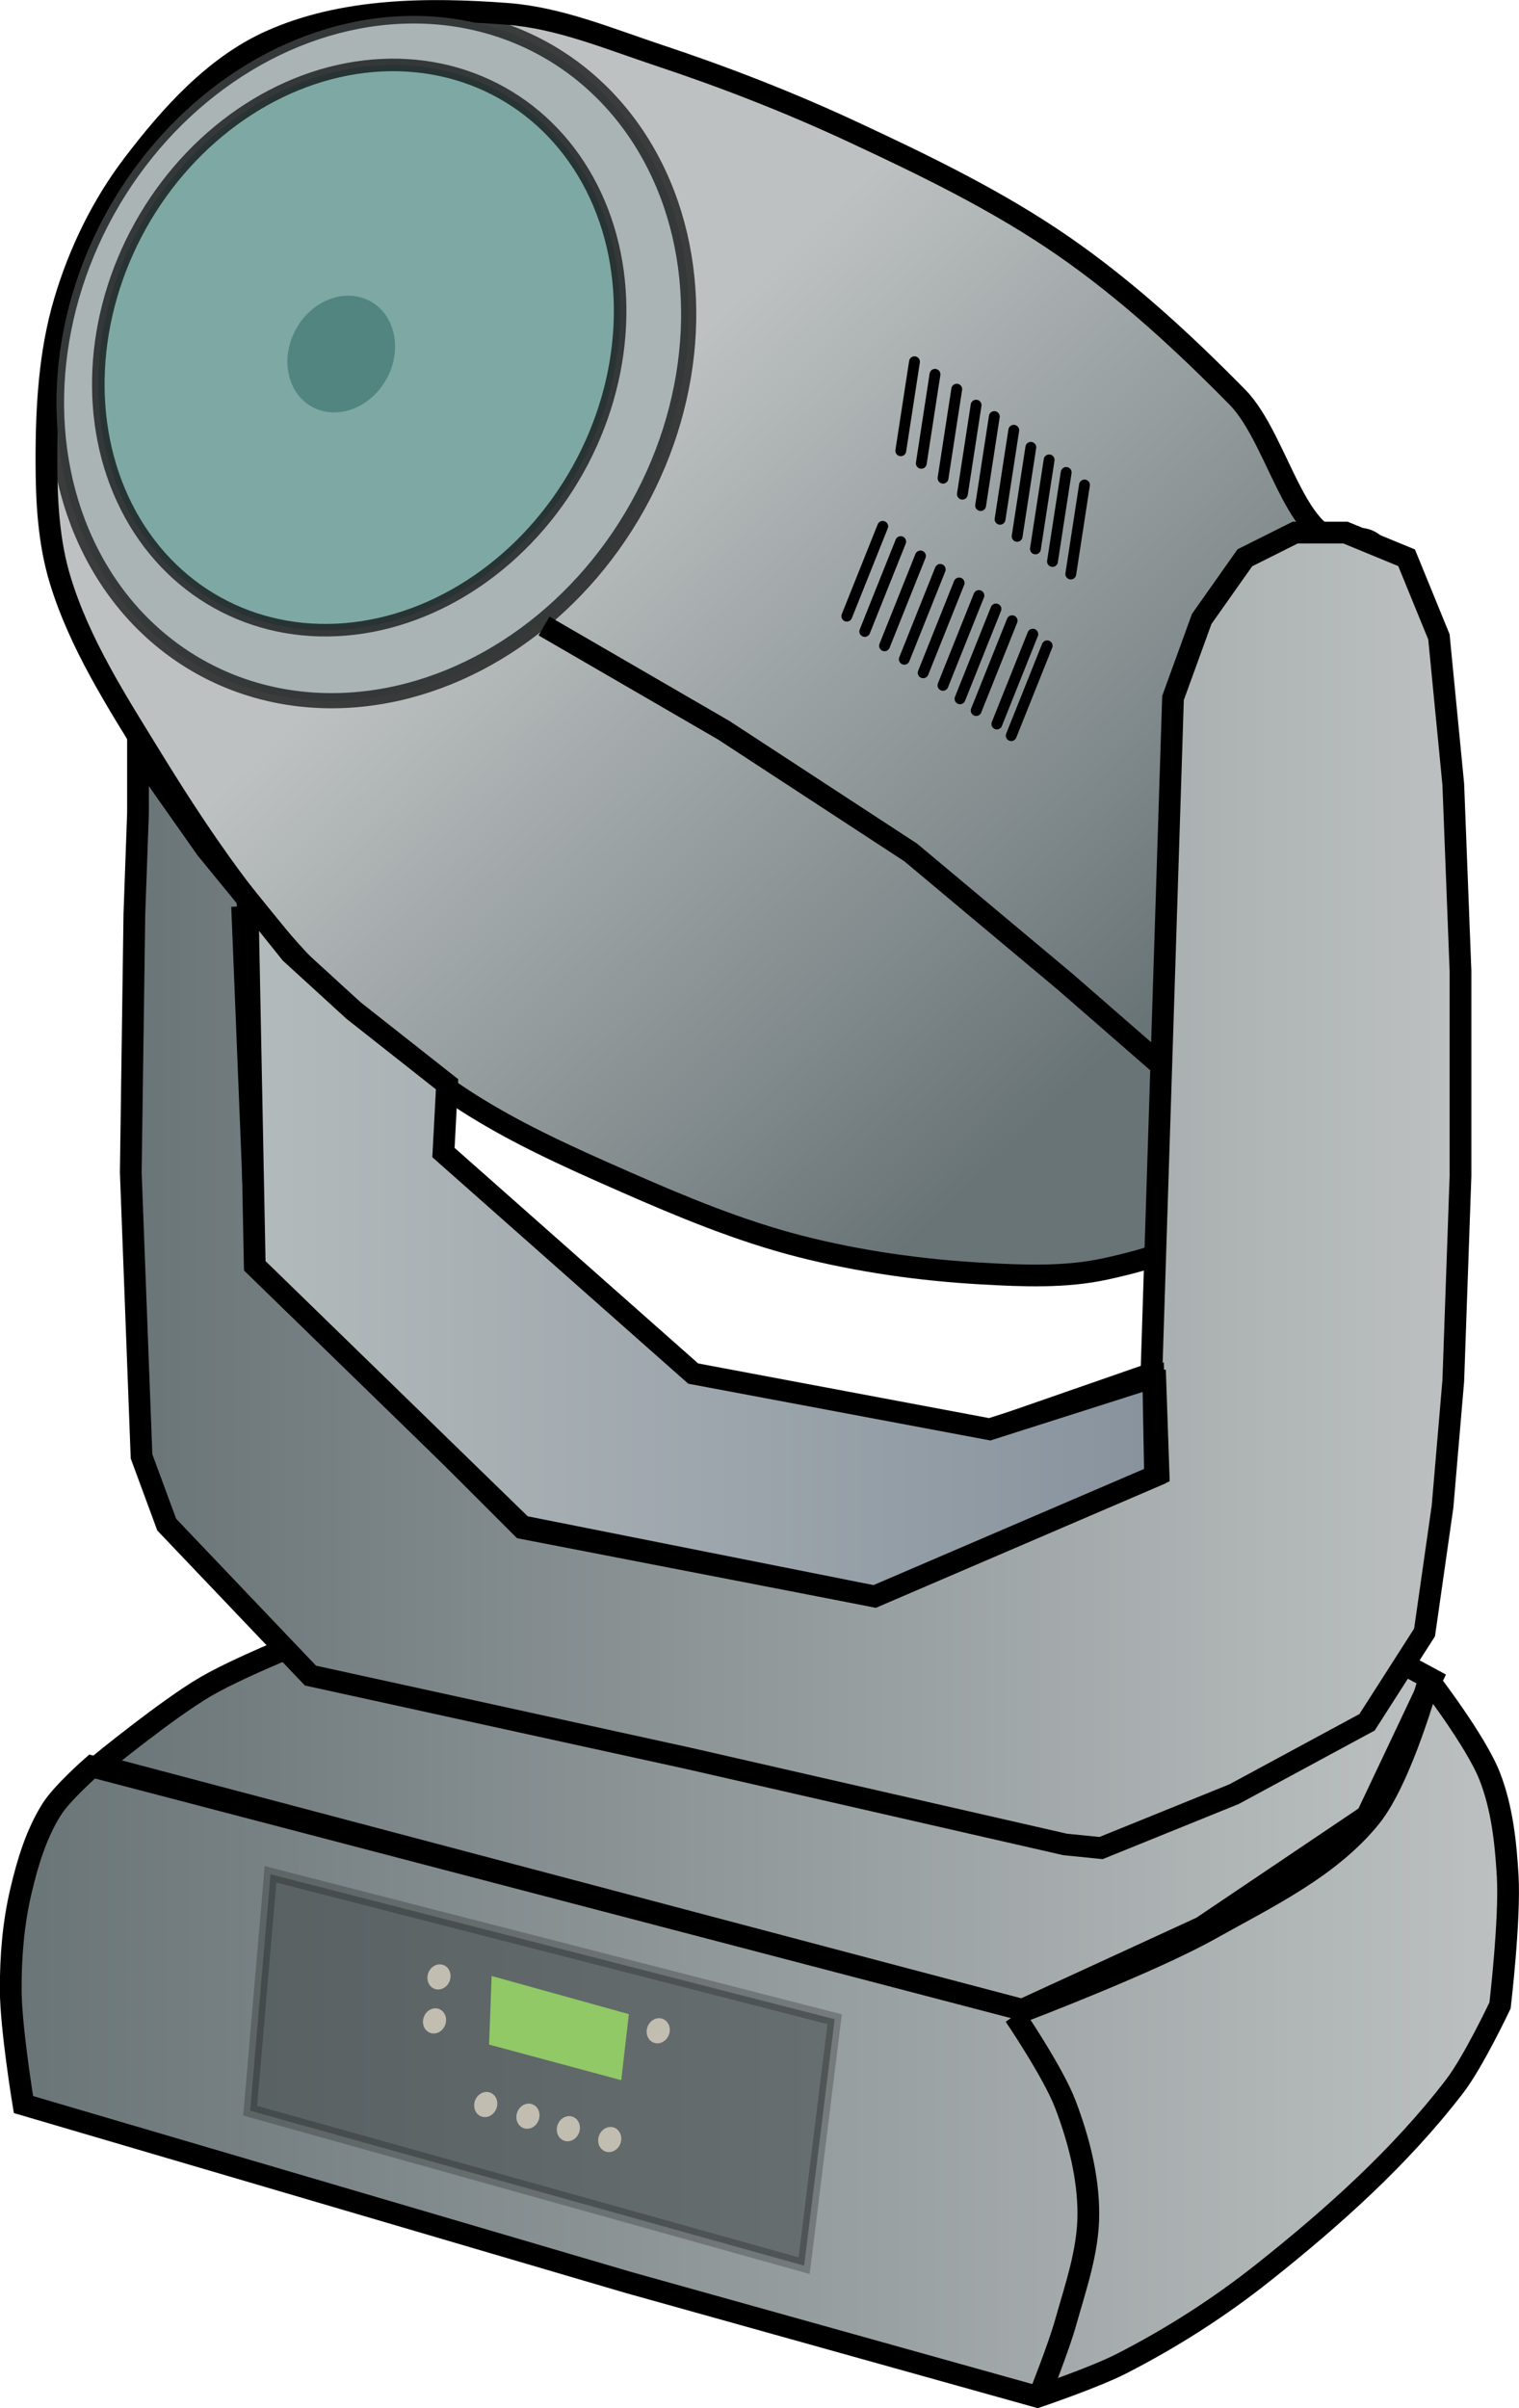 <?xml version="1.0" encoding="UTF-8" standalone="no"?>
<!-- Created with Inkscape (http://www.inkscape.org/) -->

<svg
   width="18.514mm"
   height="29.35mm"
   viewBox="0 0 18.514 29.35"
   version="1.1"
   id="svg5"
   xml:space="preserve"
   inkscape:version="1.3 (0e150ed6c4, 2023-07-21)"
   sodipodi:docname="SaynetesFixtures.svg"
   xmlns:inkscape="http://www.inkscape.org/namespaces/inkscape"
   xmlns:sodipodi="http://sodipodi.sourceforge.net/DTD/sodipodi-0.dtd"
   xmlns:xlink="http://www.w3.org/1999/xlink"
   xmlns="http://www.w3.org/2000/svg"
   xmlns:svg="http://www.w3.org/2000/svg"><sodipodi:namedview
     id="namedview7"
     pagecolor="#505050"
     bordercolor="#eeeeee"
     borderopacity="1"
     inkscape:showpageshadow="0"
     inkscape:pageopacity="0"
     inkscape:pagecheckerboard="0"
     inkscape:deskcolor="#505050"
     inkscape:document-units="px"
     showgrid="false"
     inkscape:zoom="0.5338799"
     inkscape:cx="502.9221"
     inkscape:cy="576.90878"
     inkscape:window-width="1280"
     inkscape:window-height="961"
     inkscape:window-x="-8"
     inkscape:window-y="-8"
     inkscape:window-maximized="1"
     inkscape:current-layer="g173" /><defs
     id="defs2"><linearGradient
       id="linearGradient233"
       inkscape:collect="always"><stop
         style="stop-color:#697477;stop-opacity:1;"
         offset="0"
         id="stop233" /><stop
         style="stop-color:#bdc1c1;stop-opacity:1;"
         offset="1"
         id="stop232" /></linearGradient><linearGradient
       id="linearGradient231"
       inkscape:collect="always"><stop
         style="stop-color:#bdc1c1;stop-opacity:1;"
         offset="0"
         id="stop231" /><stop
         style="stop-color:#697477;stop-opacity:1;"
         offset="1"
         id="stop230" /></linearGradient><linearGradient
       id="linearGradient228"
       inkscape:collect="always"><stop
         style="stop-color:#697477;stop-opacity:1;"
         offset="0"
         id="stop227" /><stop
         style="stop-color:#bdc1c1;stop-opacity:1;"
         offset="1"
         id="stop228" /></linearGradient><linearGradient
       id="linearGradient129"
       inkscape:collect="always"><stop
         style="stop-color:#b4bbbc;stop-opacity:1;"
         offset="0"
         id="stop128" /><stop
         style="stop-color:#87929d;stop-opacity:1;"
         offset="1"
         id="stop129" /></linearGradient><linearGradient
       inkscape:collect="always"
       xlink:href="#linearGradient228"
       id="linearGradient278"
       gradientUnits="userSpaceOnUse"
       x1="-48.394"
       y1="95.894"
       x2="-31.685"
       y2="95.894" /><linearGradient
       inkscape:collect="always"
       xlink:href="#linearGradient231"
       id="linearGradient279"
       gradientUnits="userSpaceOnUse"
       x1="-41.342"
       y1="78.313"
       x2="-34.571"
       y2="85.409" /><linearGradient
       inkscape:collect="always"
       xlink:href="#linearGradient228"
       id="linearGradient280"
       gradientUnits="userSpaceOnUse"
       x1="-47.848"
       y1="88.226"
       x2="-31.376"
       y2="88.226" /><linearGradient
       inkscape:collect="always"
       xlink:href="#linearGradient233"
       id="linearGradient281"
       gradientUnits="userSpaceOnUse"
       x1="-49.309"
       y1="98.486"
       x2="-30.795"
       y2="98.486" /><linearGradient
       inkscape:collect="always"
       xlink:href="#linearGradient129"
       id="linearGradient282"
       gradientUnits="userSpaceOnUse"
       x1="-46.432"
       y1="88.801"
       x2="-35.098"
       y2="88.801" /></defs><g
     inkscape:groupmode="layer"
     id="layer5"
     inkscape:label="Projector"
     transform="translate(-18.85,-114.542)"><g
       id="g278"
       transform="translate(68.159,40.825)"><path
         style="fill:url(#linearGradient278);fill-rule:evenodd;stroke:#000000;stroke-width:0.265px;stroke-linecap:butt;stroke-linejoin:miter;stroke-opacity:1"
         d="m -45.219,93.569 c 0,0 -1.079,0.412 -1.577,0.701 -0.47,0.272 -1.314,0.964 -1.314,0.964 l 11.258,2.979 2.19,-1.007 2.015,-1.358 0.788,-1.665 -0.569,-0.307 z"
         id="path242"
         sodipodi:nodetypes="csccccccc" /><path
         style="fill:url(#linearGradient279);fill-rule:evenodd;stroke:#000000;stroke-width:0.265px;stroke-linecap:butt;stroke-linejoin:miter;stroke-opacity:1"
         d="m -32.782,80.281 c -0.705,0.256 -0.92,-1.189 -1.446,-1.724 -0.654,-0.665 -1.347,-1.304 -2.113,-1.835 -0.798,-0.553 -1.679,-0.98 -2.558,-1.39 -0.777,-0.363 -1.578,-0.675 -2.392,-0.945 -0.602,-0.2 -1.203,-0.453 -1.835,-0.501 -0.968,-0.073 -2.008,-0.065 -2.892,0.334 -0.682,0.308 -1.215,0.906 -1.669,1.502 -0.377,0.495 -0.657,1.072 -0.834,1.669 -0.186,0.626 -0.223,1.294 -0.222,1.947 2.63e-4,0.485 0.026,0.982 0.167,1.446 0.236,0.778 0.687,1.477 1.112,2.169 0.528,0.859 1.096,1.706 1.78,2.447 0.58,0.628 1.237,1.192 1.947,1.669 0.64,0.43 1.352,0.747 2.058,1.057 0.687,0.302 1.386,0.592 2.113,0.779 0.726,0.186 1.476,0.292 2.225,0.334 0.5,0.028 1.012,0.05 1.502,-0.056 0.528,-0.114 1.074,-0.282 1.502,-0.612 0.514,-0.396 0.886,-0.973 1.168,-1.557 0.35,-0.725 0.482,-1.542 0.612,-2.336 0.132,-0.807 0.167,-2.225 0.167,-2.447 0,-0.222 0.269,-2.012 -0.389,-1.947 -1e-6,0 10e-7,2e-6 0,2e-6 z"
         id="path243"
         sodipodi:nodetypes="ssssssssssssssssssssssss" /><ellipse
         style="opacity:1;fill:#aab4b4;fill-opacity:1;fill-rule:evenodd;stroke:#000000;stroke-width:0.185;stroke-linecap:round;stroke-linejoin:round;stroke-dasharray:none;stroke-opacity:0.69"
         id="ellipse243"
         cx="-1.046"
         cy="90.001"
         rx="3.699"
         ry="4.31"
         transform="rotate(29.161)" /><g
         id="g253"><path
           style="fill:none;fill-rule:evenodd;stroke:#000000;stroke-width:0.132;stroke-linecap:round;stroke-linejoin:miter;stroke-dasharray:none;stroke-opacity:1"
           d="m -38.163,78.126 -0.167,1.085"
           id="path244" /><path
           style="fill:none;fill-rule:evenodd;stroke:#000000;stroke-width:0.132;stroke-linecap:round;stroke-linejoin:miter;stroke-dasharray:none;stroke-opacity:1"
           d="M -37.913,78.279 -38.08,79.364"
           id="path245" /><path
           style="fill:none;fill-rule:evenodd;stroke:#000000;stroke-width:0.132;stroke-linecap:round;stroke-linejoin:miter;stroke-dasharray:none;stroke-opacity:1"
           d="m -37.648,78.46 -0.167,1.085"
           id="path246" /><path
           style="fill:none;fill-rule:evenodd;stroke:#000000;stroke-width:0.132;stroke-linecap:round;stroke-linejoin:miter;stroke-dasharray:none;stroke-opacity:1"
           d="m -37.412,78.655 -0.167,1.085"
           id="path247" /><path
           style="fill:none;fill-rule:evenodd;stroke:#000000;stroke-width:0.132;stroke-linecap:round;stroke-linejoin:miter;stroke-dasharray:none;stroke-opacity:1"
           d="m -37.19,78.794 -0.167,1.085"
           id="path248" /><path
           style="fill:none;fill-rule:evenodd;stroke:#000000;stroke-width:0.132;stroke-linecap:round;stroke-linejoin:miter;stroke-dasharray:none;stroke-opacity:1"
           d="m -36.953,78.961 -0.167,1.085"
           id="path249" /><path
           style="fill:none;fill-rule:evenodd;stroke:#000000;stroke-width:0.132;stroke-linecap:round;stroke-linejoin:miter;stroke-dasharray:none;stroke-opacity:1"
           d="m -36.745,79.169 -0.167,1.085"
           id="path250" /><path
           style="fill:none;fill-rule:evenodd;stroke:#000000;stroke-width:0.132;stroke-linecap:round;stroke-linejoin:miter;stroke-dasharray:none;stroke-opacity:1"
           d="m -36.522,79.322 -0.167,1.085"
           id="path251" /><path
           style="fill:none;fill-rule:evenodd;stroke:#000000;stroke-width:0.132;stroke-linecap:round;stroke-linejoin:miter;stroke-dasharray:none;stroke-opacity:1"
           d="m -36.314,79.475 -0.167,1.085"
           id="path252" /><path
           style="fill:none;fill-rule:evenodd;stroke:#000000;stroke-width:0.132;stroke-linecap:round;stroke-linejoin:miter;stroke-dasharray:none;stroke-opacity:1"
           d="m -36.091,79.628 -0.167,1.085"
           id="path253" /></g><g
         id="g263"><path
           style="fill:none;fill-rule:evenodd;stroke:#000000;stroke-width:0.132;stroke-linecap:round;stroke-linejoin:miter;stroke-dasharray:none;stroke-opacity:1"
           d="m -38.55,80.132 -0.438,1.095"
           id="path254" /><path
           style="fill:none;fill-rule:evenodd;stroke:#000000;stroke-width:0.132;stroke-linecap:round;stroke-linejoin:miter;stroke-dasharray:none;stroke-opacity:1"
           d="m -38.331,80.318 -0.438,1.095"
           id="path255" /><path
           style="fill:none;fill-rule:evenodd;stroke:#000000;stroke-width:0.132;stroke-linecap:round;stroke-linejoin:miter;stroke-dasharray:none;stroke-opacity:1"
           d="m -38.09,80.493 -0.438,1.095"
           id="path256" /><path
           style="fill:none;fill-rule:evenodd;stroke:#000000;stroke-width:0.132;stroke-linecap:round;stroke-linejoin:miter;stroke-dasharray:none;stroke-opacity:1"
           d="m -37.849,80.657 -0.438,1.095"
           id="path257" /><path
           style="fill:none;fill-rule:evenodd;stroke:#000000;stroke-width:0.132;stroke-linecap:round;stroke-linejoin:miter;stroke-dasharray:none;stroke-opacity:1"
           d="m -37.619,80.822 -0.438,1.095"
           id="path258" /><path
           style="fill:none;fill-rule:evenodd;stroke:#000000;stroke-width:0.132;stroke-linecap:round;stroke-linejoin:miter;stroke-dasharray:none;stroke-opacity:1"
           d="m -37.378,80.975 -0.438,1.095"
           id="path259" /><path
           style="fill:none;fill-rule:evenodd;stroke:#000000;stroke-width:0.132;stroke-linecap:round;stroke-linejoin:miter;stroke-dasharray:none;stroke-opacity:1"
           d="m -37.17,81.139 -0.438,1.095"
           id="path260" /><path
           style="fill:none;fill-rule:evenodd;stroke:#000000;stroke-width:0.132;stroke-linecap:round;stroke-linejoin:miter;stroke-dasharray:none;stroke-opacity:1"
           d="m -36.973,81.282 -0.438,1.095"
           id="path261" /><path
           style="fill:none;fill-rule:evenodd;stroke:#000000;stroke-width:0.132;stroke-linecap:round;stroke-linejoin:miter;stroke-dasharray:none;stroke-opacity:1"
           d="m -36.721,81.446 -0.438,1.095"
           id="path262" /><path
           style="fill:none;fill-rule:evenodd;stroke:#000000;stroke-width:0.132;stroke-linecap:round;stroke-linejoin:miter;stroke-dasharray:none;stroke-opacity:1"
           d="m -36.546,81.588 -0.438,1.095"
           id="path263" /></g><path
         style="fill:none;fill-rule:evenodd;stroke:#000000;stroke-width:0.265px;stroke-linecap:butt;stroke-linejoin:miter;stroke-opacity:1"
         d="m -42.678,81.347 2.19,1.27 2.278,1.489 1.884,1.577 1.358,1.183 1.139,1.27"
         id="path264" /><path
         style="fill:url(#linearGradient280);fill-rule:evenodd;stroke:#000000;stroke-width:0.265px;stroke-linecap:butt;stroke-linejoin:miter;stroke-opacity:1"
         d="m -35.275,90.459 0.263,-8.235 0.35,-0.964 0.526,-0.745 0.613,-0.307 h 0.613 l 0.745,0.307 0.394,0.964 0.175,1.796 0.088,2.278 v 2.497 l -0.088,2.497 -0.131,1.533 -0.219,1.533 -0.701,1.095 -1.621,0.876 -1.621,0.657 -0.438,-0.044 -4.599,-1.051 -4.599,-1.007 -1.752,-1.84 -0.307,-0.832 -0.131,-3.461 0.044,-3.154 0.044,-1.227 v -0.745 l 0.832,1.183 1.183,1.446 1.095,1.007 0.613,0.526 v 0.745 l 3.022,2.672 3.592,0.701 z"
         id="path265" /><path
         style="fill:none;fill-rule:evenodd;stroke:#000000;stroke-width:0.265px;stroke-linecap:butt;stroke-linejoin:miter;stroke-opacity:1"
         d="m -46.358,84.764 0.175,4.337 3.241,3.241 4.293,0.832 3.461,-1.489 -0.044,-1.27"
         id="path266" /><path
         style="fill:url(#linearGradient281);fill-rule:evenodd;stroke:#000000;stroke-width:0.265px;stroke-linecap:butt;stroke-linejoin:miter;stroke-opacity:1"
         d="m -31.893,94.194 c 0,0 0.575,0.744 0.743,1.177 0.148,0.381 0.193,0.8 0.217,1.208 0.031,0.527 -0.093,1.58 -0.093,1.58 0,0 -0.326,0.691 -0.558,0.991 -0.659,0.857 -1.477,1.589 -2.323,2.261 -0.538,0.428 -1.123,0.802 -1.735,1.115 -0.326,0.167 -1.022,0.403 -1.022,0.403 l -4.987,-1.394 -7.372,-2.168 c 0,0 -0.153,-0.926 -0.155,-1.394 -0.002,-0.405 0.031,-0.814 0.124,-1.208 0.081,-0.344 0.185,-0.692 0.372,-0.991 0.127,-0.205 0.496,-0.527 0.496,-0.527 l 11.367,2.974 c 0,0 1.543,-0.588 2.261,-0.991 0.692,-0.388 1.451,-0.747 1.951,-1.363 0.382,-0.47 0.712,-1.673 0.712,-1.673 z"
         id="path267"
         sodipodi:nodetypes="csscssscccsssccssc" /><path
         style="fill:none;fill-rule:evenodd;stroke:#000000;stroke-width:0.265px;stroke-linecap:butt;stroke-linejoin:miter;stroke-opacity:1"
         d="m -36.942,98.283 c 0,0 0.472,0.695 0.619,1.084 0.161,0.424 0.279,0.878 0.279,1.332 0,0.454 -0.156,0.895 -0.279,1.332 -0.083,0.295 -0.31,0.867 -0.31,0.867"
         id="path268"
         sodipodi:nodetypes="csssc" /><path
         style="fill:url(#linearGradient282);fill-opacity:1;fill-rule:evenodd;stroke:#000000;stroke-width:0.265px;stroke-linecap:butt;stroke-linejoin:miter;stroke-opacity:1"
         d="m -46.292,84.676 0.088,4.468 3.263,3.176 4.293,0.854 3.417,-1.467 -0.022,-1.205 -1.993,0.635 -3.614,-0.679 -3.044,-2.694 0.044,-0.832 -1.139,-0.898 -0.767,-0.701 z"
         id="path269" /><ellipse
         style="opacity:1;fill:#7ea8a4;fill-opacity:1;fill-rule:evenodd;stroke:#000000;stroke-width:0.153;stroke-linecap:round;stroke-linejoin:round;stroke-dasharray:none;stroke-opacity:0.69"
         id="ellipse269"
         cx="-1.252"
         cy="89.966"
         rx="3.053"
         ry="3.558"
         transform="rotate(29.161)" /><ellipse
         style="opacity:1;fill:#2e6761;fill-opacity:0.531;fill-rule:evenodd;stroke:none;stroke-width:0.032;stroke-linecap:round;stroke-linejoin:round;stroke-dasharray:none;stroke-opacity:0.69"
         id="ellipse270"
         cx="-1.405"
         cy="90.142"
         rx="0.63"
         ry="0.735"
         transform="rotate(29.161)" /><g
         id="g277"
         transform="translate(-26.416,-3.859)"><path
           style="fill:#42494a;fill-opacity:0.556;fill-rule:evenodd;stroke:#000000;stroke-width:0.159;stroke-linecap:butt;stroke-linejoin:miter;stroke-dasharray:none;stroke-opacity:0.226"
           d="m -19.596,100.42 6.876,1.766 -0.372,3.004 -6.752,-1.889 z"
           id="path270" /><path
           style="fill:#90c965;fill-opacity:1;fill-rule:evenodd;stroke:none;stroke-width:0.265px;stroke-linecap:butt;stroke-linejoin:miter;stroke-opacity:1"
           d="m -16.901,101.659 1.673,0.465 -0.093,0.805 -1.611,-0.434 z"
           id="path271" /><ellipse
           style="opacity:1;fill:#c2bdb1;fill-opacity:1;fill-rule:evenodd;stroke:none;stroke-width:0.132;stroke-linecap:round;stroke-linejoin:round;stroke-dasharray:none;stroke-opacity:0.69"
           id="ellipse271"
           cx="102.779"
           cy="-19.496"
           rx="0.155"
           ry="0.139"
           transform="rotate(110.078)" /><ellipse
           style="opacity:1;fill:#c2bdb1;fill-opacity:1;fill-rule:evenodd;stroke:none;stroke-width:0.132;stroke-linecap:round;stroke-linejoin:round;stroke-dasharray:none;stroke-opacity:0.69"
           id="ellipse272"
           cx="102.736"
           cy="-20.028"
           rx="0.155"
           ry="0.139"
           transform="rotate(110.078)" /><ellipse
           style="opacity:1;fill:#c2bdb1;fill-opacity:1;fill-rule:evenodd;stroke:none;stroke-width:0.132;stroke-linecap:round;stroke-linejoin:round;stroke-dasharray:none;stroke-opacity:0.69"
           id="ellipse273"
           cx="102.71"
           cy="-20.543"
           rx="0.155"
           ry="0.139"
           transform="rotate(110.078)" /><ellipse
           style="opacity:1;fill:#c2bdb1;fill-opacity:1;fill-rule:evenodd;stroke:none;stroke-width:0.132;stroke-linecap:round;stroke-linejoin:round;stroke-dasharray:none;stroke-opacity:0.69"
           id="ellipse274"
           cx="102.661"
           cy="-21.062"
           rx="0.155"
           ry="0.139"
           transform="rotate(110.078)" /><ellipse
           style="opacity:1;fill:#c2bdb1;fill-opacity:1;fill-rule:evenodd;stroke:none;stroke-width:0.132;stroke-linecap:round;stroke-linejoin:round;stroke-dasharray:none;stroke-opacity:0.69"
           id="ellipse275"
           cx="101.514"
           cy="-18.427"
           rx="0.155"
           ry="0.139"
           transform="rotate(110.078)" /><ellipse
           style="opacity:1;fill:#c2bdb1;fill-opacity:1;fill-rule:evenodd;stroke:none;stroke-width:0.132;stroke-linecap:round;stroke-linejoin:round;stroke-dasharray:none;stroke-opacity:0.69"
           id="ellipse276"
           cx="102.036"
           cy="-18.56"
           rx="0.155"
           ry="0.139"
           transform="rotate(110.078)" /><ellipse
           style="opacity:1;fill:#c2bdb1;fill-opacity:1;fill-rule:evenodd;stroke:none;stroke-width:0.132;stroke-linecap:round;stroke-linejoin:round;stroke-dasharray:none;stroke-opacity:0.69"
           id="ellipse277"
           cx="101.213"
           cy="-21.162"
           rx="0.155"
           ry="0.139"
           transform="rotate(110.078)" /></g></g></g></svg>
